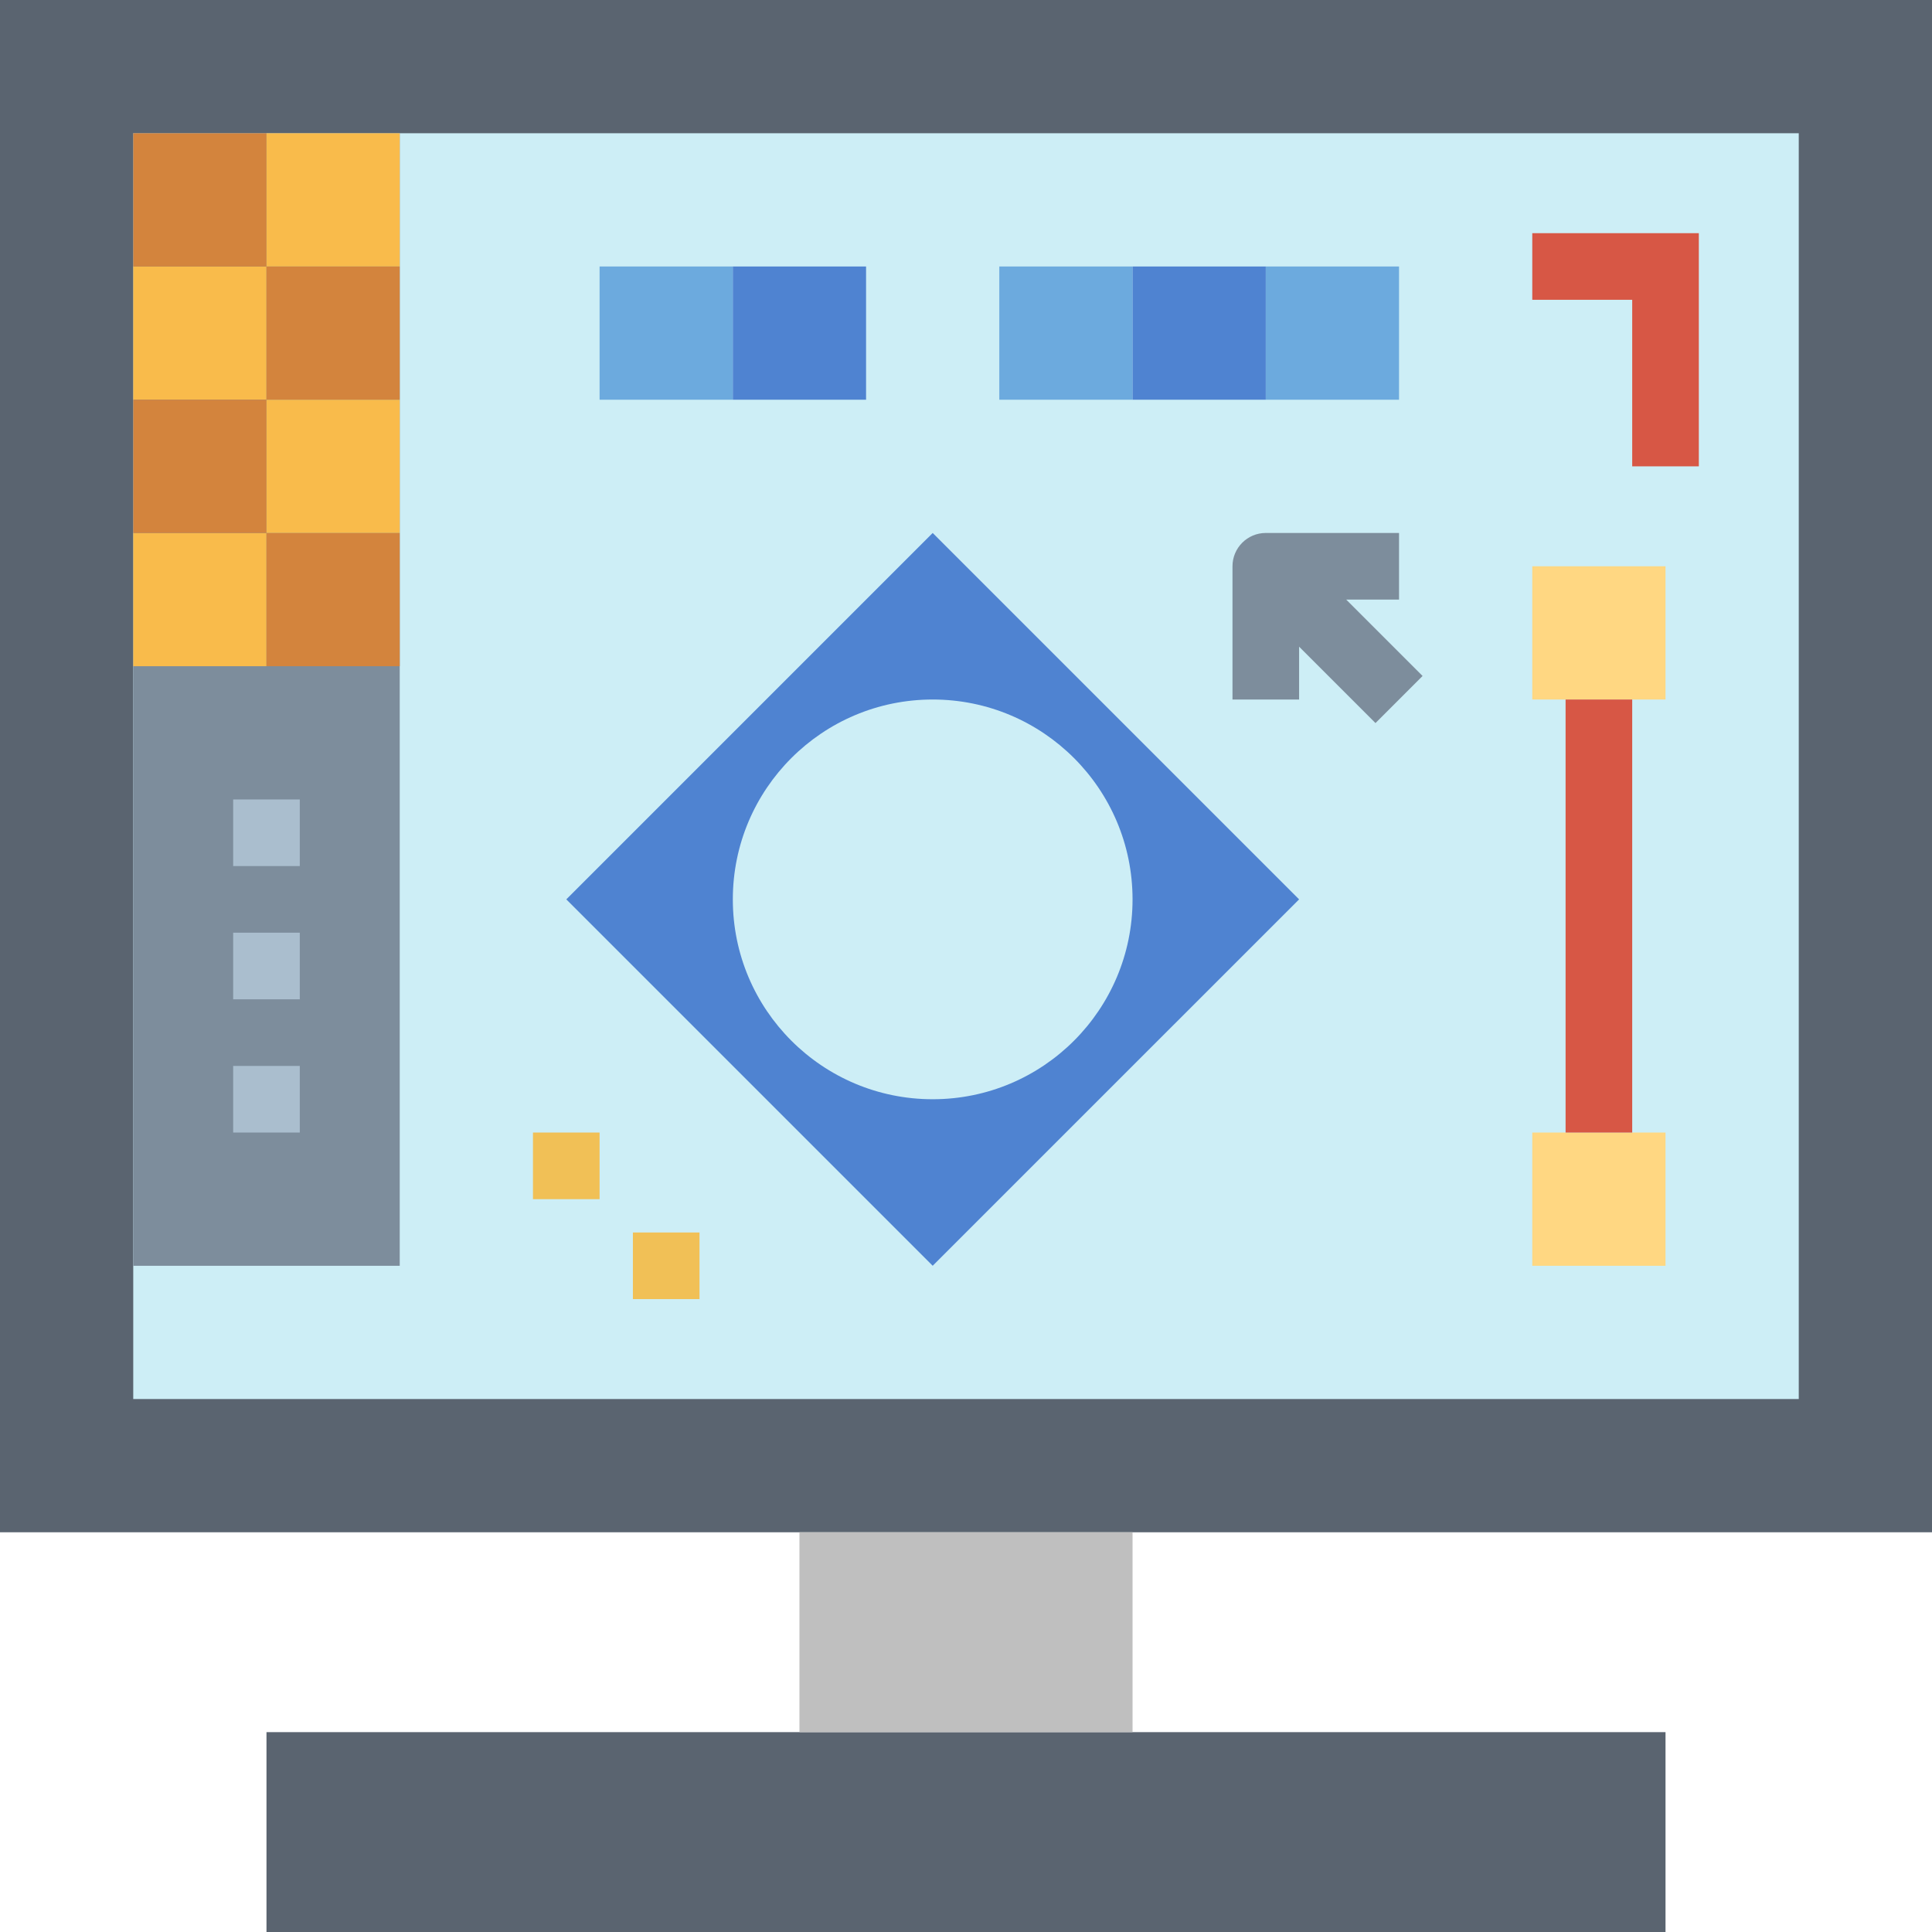 <svg height="464pt" viewBox="0 0 464 464" width="464pt" xmlns="http://www.w3.org/2000/svg"><path d="m0 0h464v368h-464zm0 0" fill="#5a6470"/><path d="m32 32h400v304h-400zm0 0" fill="#cdeef6"/><path d="m224 128 88 87.996-88 87.996-87.996-87.996zm0 0" fill="#4f83d1"/><path d="m64 416h336v48h-336zm0 0" fill="#5a6470"/><path d="m192 368h80v48h-80zm0 0" fill="#bfbfbf"/><path d="m240 64h32v32h-32zm0 0" fill="#6caade"/><path d="m272 64h32v32h-32zm0 0" fill="#4f83d1"/><path d="m304 64h32v32h-32zm0 0" fill="#6caade"/><path d="m144 64h32v32h-32zm0 0" fill="#6caade"/><path d="m176 64h32v32h-32zm0 0" fill="#4f83d1"/><path d="m32 32h64v272h-64zm0 0" fill="#7d8d9c"/><g fill="#aabece"><path d="m56 256h16v16h-16zm0 0"/><path d="m56 224h16v16h-16zm0 0"/><path d="m56 192h16v16h-16zm0 0"/></g><path d="m32 64h32v32h-32zm0 0" fill="#f9bb4b"/><path d="m64 64h32v32h-32zm0 0" fill="#d3843d"/><path d="m32 32h32v32h-32zm0 0" fill="#d3843d"/><path d="m64 32h32v32h-32zm0 0" fill="#f9bb4b"/><path d="m32 128h32v32h-32zm0 0" fill="#f9bb4b"/><path d="m64 128h32v32h-32zm0 0" fill="#d3843d"/><path d="m32 96h32v32h-32zm0 0" fill="#d3843d"/><path d="m64 96h32v32h-32zm0 0" fill="#f9bb4b"/><path d="m272 216c0 26.508-21.492 48-48 48s-48-21.492-48-48 21.492-48 48-48 48 21.492 48 48zm0 0" fill="#cdeef6"/><path d="m368 136h32v32h-32zm0 0" fill="#ffd782"/><path d="m368 272h32v32h-32zm0 0" fill="#ffd782"/><path d="m376 168h16v104h-16zm0 0" fill="#d75745"/><path d="m341.656 162.344-18.344-18.344h12.688v-16h-32c-4.418 0-8 3.582-8 8v32h16v-12.688l18.344 18.344zm0 0" fill="#7d8d9c"/><path d="m408 112h-16v-40h-24v-16h40zm0 0" fill="#d75745"/><path d="m128 272h16v16h-16zm0 0" fill="#f1c056"/><path d="m152 296h16v16h-16zm0 0" fill="#f1c056"/><path d="m336 192h16v16h-16zm0 0" fill="#cdeef6"/></svg>